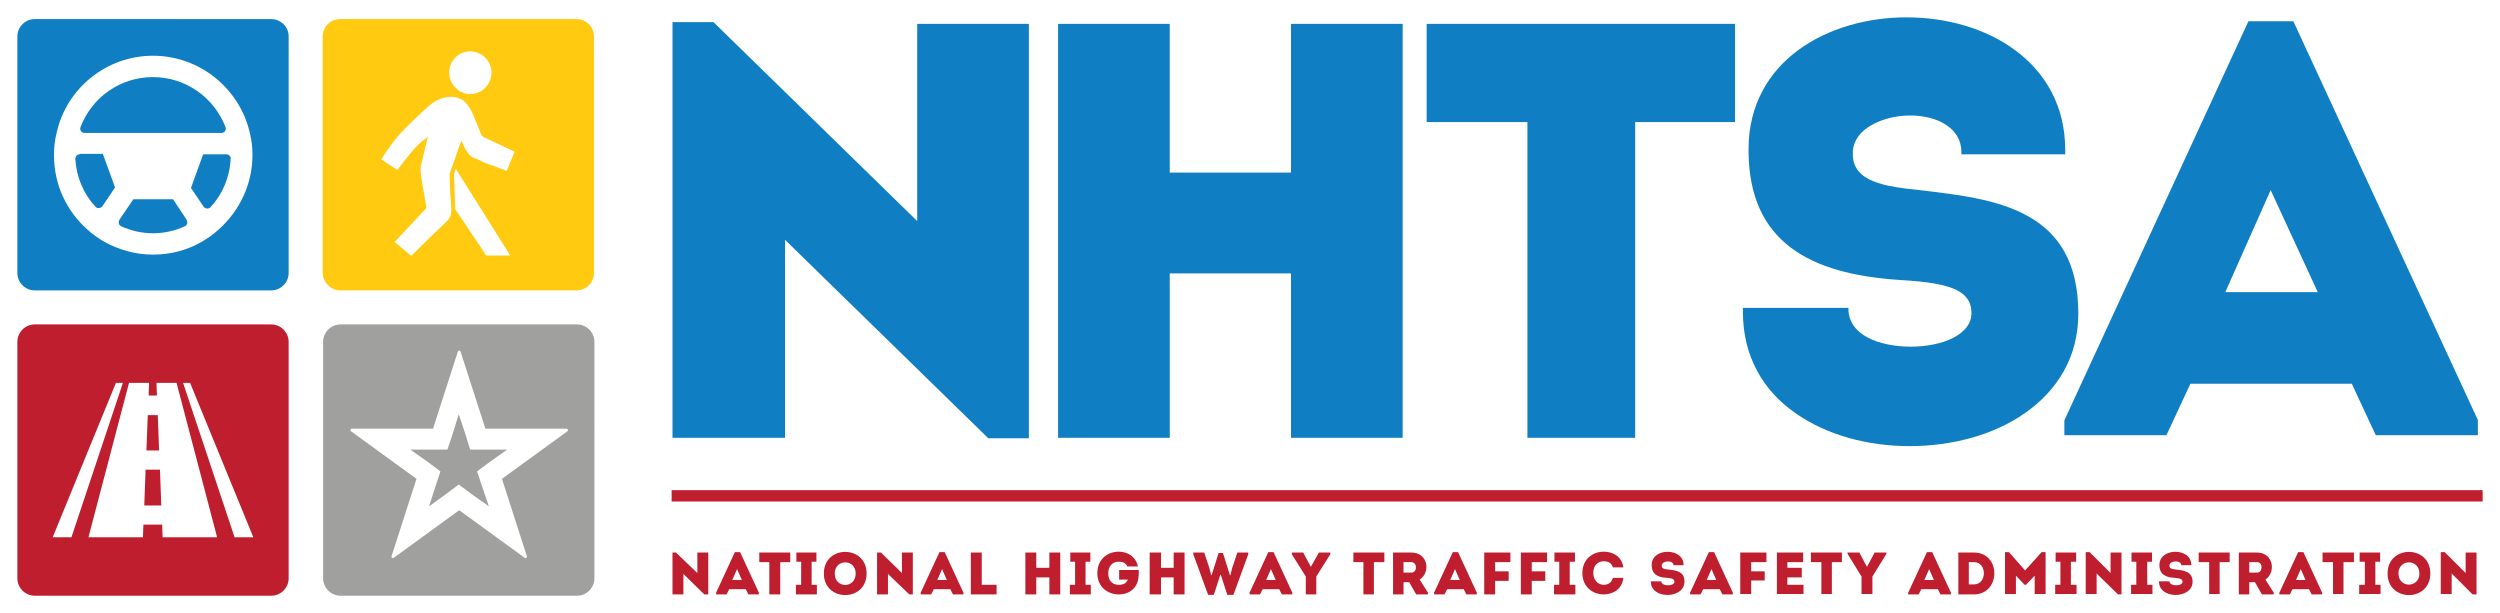 <?xml version="1.0" ?>
<!DOCTYPE svg
  PUBLIC '-//W3C//DTD SVG 1.1//EN'
  'http://www.w3.org/Graphics/SVG/1.1/DTD/svg11.dtd'>
<svg xmlns:svg="http://www.w3.org/2000/svg" xmlns="http://www.w3.org/2000/svg" viewBox="-3.978 -3.978 573.156 140.556">
	<defs id="defs9619"/>
	<path id="path9382" d="m 4,0.4 c -2.2,0 -4,1.8 -4,4 V 58.6 c 0,2.2 1.8,4 4,4 h 54.199 c 2.2,0 4,-1.8 4,-4 V 4.301 c 0,-2.1 -1.8,-3.9 -4,-3.9 z m 27.1,8.4 c 10.8,0 19.901,7.599 22.201,17.699 0.4,1.6 0.6,3.2 0.6,4.9 v 0.199 c 0,6.7 -3.001,12.8 -7.701,17 -1.2,1.1 -2.6,2.1 -4,2.9 -3.3,1.9 -7.1,2.9 -11.1,2.9 -4,0 -7.8,-1.1 -11.1,-2.9 -1.4,-0.8 -2.8,-1.8 -4,-2.9 -4.7,-4.2 -7.6,-10.2 -7.6,-17 v -0.199 c 0,-1.7 0.2,-3.3 0.6,-4.9 2.2,-10.1 11.3,-17.699 22.1,-17.699 z m 0,4.898 c -7.6,0 -14,4.7 -16.6,11.4 -0.3,0.7 0.2,1.4 0.9,1.4 h 31.4 c 0.7,0 1.198,-0.7 0.898,-1.4 -2.6,-6.7 -9.1,-11.4 -16.6,-11.4 z m -16.799,17.602 v 0.1 c -0.6,0 -1,0.5 -1,1 0.2,4.2 1.9,8.1 4.6,11 0.4,0.5 1.2,0.4 1.6,-0.1 L 22.4,39 19.6,31.301 Z m 28.299,0.1 -2.799,7.699 2.898,4.301 c 0.4,0.5 1.102,0.6 1.602,0.1 2.7,-2.9 4.4,-6.8 4.6,-11.1 0.1,-0.5 -0.4,-1 -1,-1 z m -16,10.299 -3.199,4.701 c -0.3,0.5 -0.2,1.2 0.4,1.5 2.2,1 4.699,1.6 7.299,1.6 2.6,0 5.101,-0.6 7.301,-1.6 0.6,-0.3 0.7,-1 0.4,-1.5 l -3.102,-4.701 z" style="fill:#0f7ec2;fill-opacity:1"/>
	<path id="polygon9392" d="m 74.1,70.4 c -2.2,0 -4,1.8 -4,4 v 54.199 c 0,2.2 1.8,4 4,4 h 54.201 c 2.2,0 4,-1.8 4,-4 V 74.4 c 0,-2.2 -1.8,-4 -4,-4 z m 27.201,6 c 0.1,0 0.299,0.099 0.299,0.199 l 5.701,17.701 h 18.6 c 0.3,0 0.499,0.4 0.199,0.6 l -15,10.9 5.701,17.699 c 0.1,0.2 -0.101,0.5 -0.301,0.5 -0.1,0 -0.099,3.9e-4 -0.199,-0.1 l -15,-10.9 -15,10.9 c -0.1,0 -0.101,0.1 -0.201,0.1 -0.2,0 -0.399,-0.2 -0.299,-0.5 l 5.699,-17.699 -15,-10.9 c -0.3,-0.2 -0.101,-0.6 0.199,-0.6 h 18.602 L 101,76.6 c 0.1,-0.2 0.201,-0.199 0.301,-0.199 z M 101.199,91 l -1.5,4.801 -1.1,3.299 h -3.5 -5 l 4.1,2.9 2.801,2.1 -1.1,3.301 -1.5,4.699 4,-2.9 2.799,-2.1 2.801,2.1 4.1,2.9 -1.6,-4.699 -1.1,-3.301 2.799,-2.1 4.102,-2.9 h -5 -3.5 l -1,-3.299 z" style="fill:#a0a09f;fill-opacity:1"/>
	<path id="path9396" d="m 74,0.4 c -2.2,0 -4,1.8 -4,4 V 58.6 c 0.1,2.2 1.9,4 4,4 h 54.199 c 2.2,0 4,-1.8 4,-4 V 4.4 c 0,-2.2 -1.8,-4 -4,-4 z m 29.801,7.4 c 2.7,0 4.898,2.198 4.898,4.898 0,2.7 -2.198,4.9 -4.898,4.9 -0.6,0 -1.102,-0.099 -1.602,-0.299 -0.4,-0.2 -0.899,-0.401 -1.199,-0.701 -1.2,-0.9 -2,-2.3 -2,-3.9 0,-2.7 2.101,-4.898 4.801,-4.898 z m -4.326,10.418 c 1.045,0.011 2.063,0.305 2.926,0.98 0.9,0.8 1.5,1.8 2,2.9 0.6,1.5 1.4,3.4 2,4.9 0,0 -3.9e-4,0.1 0.1,0.1 l 0.301,0.301 0.199,0.1 7,3.301 -1.801,4.398 c 0,0 -1.9,-0.699 -2.1,-0.799 -1.4,-0.6 -1.6,-0.5 -3,-1.1 -0.8,-0.3 -0.7,-0.401 -1.5,-0.701 -0.3,-0.1 -0.499,-0.299 -0.799,-0.299 -0.8,-0.3 -1.8,-1.002 -3,-4.102 0,0.1 -2.701,7.701 -2.701,7.701 0,1 0.101,4.199 0.301,6.299 0,0.6 0.1,1.2 0.1,1.5 0.1,1.9 -0.501,2.601 -1.801,3.801 -2.6,2.4 -7.398,7.199 -7.398,7.199 l -3.801,-3.199 7.301,-7.801 c 0,0 -0.8,-4.699 -0.9,-5.199 -0.3,-2.1 -0.6,-2.9 -0.4,-4.4 0,-0.1 -3.9e-4,-0.3 0.1,-0.4 l 1.5,-6.299 c -0.6,0.5 -1.399,1 -2.299,1.9 -1.3,1.2 -4.701,5.699 -4.701,5.699 l -3.6,-2.4 c 0,-0.4 2,-3.099 2.5,-3.799 1.3,-1.7 2.801,-3.301 4.301,-4.701 0.9,-0.9 2.999,-2.9 4.299,-4 1.312,-1.125 3.133,-1.898 4.875,-1.881 z M 100.5,34.699 113,54.6 h -5.5 L 100.4,44 100.1,36 c 0.1,-0.3 0.2,-0.801 0.4,-1.301 z" style="fill:#ffca0f;fill-opacity:1"/>
	<path id="path9398" d="m 4,70.4 c -2.2,0 -4,1.8 -4,4 v 54.199 c 0,2.2 1.8,4 4,4 h 54.199 c 2.2,0 4,-1.8 4,-4 V 74.4 c 0,-2.2 -1.8,-4 -4,-4 z m 18.6,13.4 h 1.6 l -11.799,35.398 h -4.301 z m 3,0 h 4.6 l -0.1,2.898 h 1.9 l -0.1,-2.898 h 4.6 l 9.301,35.398 h -12.5 l -0.102,-2.898 h -4.299 l -0.1,2.898 h -12.5 z m 12.4,0 h 1.6 l 14.5,35.398 h -4.299 z m -8.1,7.398 -0.301,8.102 h 2.9 l -0.301,-8.102 z m -0.5,12.5 -0.301,8.201 h 3.9 l -0.301,-8.201 z" style="fill:#bf1e2e;fill-opacity:1"/>
	<path id="polygon9404" d="m 433.1,0 c -9,0 -17.999,2.5 -24.799,7.5 -6.8,5 -11.4,12.599 -11.4,22.699 v 0.701 c 0.1,10.3 3.599,17.3 9.699,21.9 6.1,4.6 14.601,6.698 24.801,7.398 3.5,0.2 6.8,0.502 9.5,1.102 2.7,0.6 4.8,1.498 5.9,2.898 0.8,0.9 1.199,2.102 1.199,3.602 0,2.5 -1.599,4.299 -4.199,5.699 -2.6,1.3 -6.101,2 -9.701,2 -3.6,0 -7.3,-0.7 -9.9,-2.1 -2.7,-1.4 -4.398,-3.7 -4.398,-6.5 V 66.6 h -24.201 v 0.5 0.4 c 0,10.4 4.8,18.199 12,23.199 7.2,5.1 16.701,7.602 26.201,7.602 9.6,0 19.3,-2.502 26.5,-7.602 7.3,-5.1 12.199,-12.699 12.199,-22.799 0,-11.9 -4.699,-18.6 -11.699,-22.4 -7,-3.9 -16.302,-4.9 -25.602,-6 -3,-0.3 -5.899,-0.7 -8.199,-1.4 -2.3,-0.7 -4.1,-1.7 -5.1,-3.1 -0.7,-1 -1.1,-2.1 -1.1,-3.6 v -0.701 c 0.2,-2.6 1.799,-4.6 4.299,-6 2.4,-1.4 5.701,-2.199 8.801,-2.199 3.1,0 6.099,0.7 8.199,2.1 2.2,1.4 3.6,3.501 3.6,6.301 v 0.5 H 469.5 v -0.5 -0.5 c 0,-10.1 -4.6,-17.801 -11.4,-22.801 -6.8,-5.1 -15.9,-7.6 -25,-7.6 z M 511.5,0.9 l -42.199,91.5 v 3.4 h 23.398 L 498.199,84 h 37 l 5.5,11.801 h 23.4 v -3.5 L 521.801,0.9 Z M 150.199,1.1 V 96.4 H 176 V 51 l 46.4,45.301 0.1,0.199 h 9.4 V 1.5 H 206.301 V 46.699 L 159.6,1.1 Z M 238.6,1.5 v 94.9 h 25.6 V 58.699 H 292 v 37.701 h 25.6 V 1.5 H 292 V 35.6 H 264.199 V 1.5 Z m 84.5,0 V 24 h 23.1 v 72.4 h 24.701 V 24 h 22.9 V 1.5 Z m 193.5,38.1 0.5,1.1 L 527.4,63 h -21.201 z" style="fill:#0f7ec2;fill-opacity:1"/>
	<path id="path9414" d="m 252.5,122.5 c -2.4,0 -4.9,1.6 -4.9,4.9 0,3.3 2.5,4.9 4.9,4.9 1.8,0 3.601,-0.801 4.301,-2.801 0.3,-0.9 0.299,-1.801 0.299,-2.801 h -4.5 v 0.102 2.1 h 2 c -0.4,0.9 -1.1,1.199 -2.1,1.199 -1.5,0 -2.4,-1 -2.4,-2.6 0,-1.5 0.8,-2.699 2.4,-2.699 1,0 1.6,0.3 2,1.1 h 2.4 C 256.4,123.5 254.4,122.5 252.5,122.5 Z m 111.199,0 c -2.4,0 -4.898,1.6 -4.898,4.9 0,3.3 2.498,4.9 4.898,4.9 2,0 4.2,-1.101 4.5,-3.801 h -2.398 c -0.3,1.1 -1.102,1.6 -2.102,1.6 -1.4,0 -2.398,-1.199 -2.398,-2.699 0,-1.6 0.898,-2.701 2.398,-2.701 1,0 1.802,0.4 2.102,1.4 h 2.398 c -0.4,-2.6 -2.5,-3.6 -4.5,-3.6 z m 14.65,0.025 c -1.85,0 -3.7,1.024 -3.65,3.074 0,2.1 1.4,2.8 3.5,2.9 1,0.1 1.701,0.2 1.701,0.9 0,1.1 -3,1.1 -3,-0.1 H 374.5 c -0.1,4.2 7.699,4.1 7.699,0.1 0.1,-2.3 -1.799,-2.601 -3.699,-2.801 -0.9,-0.1 -1.6,-0.2 -1.5,-1 0.1,-1.1 2.699,-1.2 2.699,0 H 382 c 0.05,-2.05 -1.8,-3.074 -3.65,-3.074 z m 116.4,0 c -1.85,0 -3.7,1.024 -3.65,3.074 0,2.1 1.4,2.8 3.5,2.9 1,0.1 1.801,0.2 1.801,0.9 0,1.1 -3,1.1 -3,-0.1 H 491 c -0.1,4.2 7.699,4.1 7.699,0.1 0,-2.3 -1.899,-2.601 -3.799,-2.801 -0.9,-0.1 -1.6,-0.2 -1.5,-1 0.1,-1.1 2.699,-1.2 2.699,0 h 2.301 c 0.05,-2.05 -1.8,-3.074 -3.65,-3.074 z m -304.949,0.025 c -2.45,0 -4.9,1.649 -4.9,4.949 0,6.6 9.799,6.6 9.799,0 0,-3.3 -2.448,-4.949 -4.898,-4.949 z m 358.5,0 c -2.45,0 -4.9,1.649 -4.9,4.949 0,6.6 9.799,6.6 9.799,0 0,-3.3 -2.448,-4.949 -4.898,-4.949 z M 164.5,122.6 l -4.301,9.301 v 0.4 h 2.4 l 0.6,-1.201 H 167 l 0.6,1.201 H 170 v -0.4 l -4.301,-9.301 z m 46.9,0 -4.301,9.301 v 0.4 H 209.5 l 0.6,-1.201 h 3.801 l 0.6,1.201 h 2.4 v -0.4 l -4.301,-9.301 z m 75.4,0 -4.301,9.301 v 0.4 h 2.4 L 285.5,131.1 h 3.801 l 0.6,1.201 h 2.4 v -0.4 L 288,122.6 Z m 42.299,0 -4.299,9.301 v 0.4 h 2.398 l 0.602,-1.201 h 3.799 l 0.6,1.201 h 2.4 v -0.4 l -4.299,-9.301 z m 58.701,0 -4.301,9.301 v 0.4 h 2.4 L 386.5,131.1 h 3.801 l 0.6,1.201 h 2.4 v -0.4 L 389,122.6 Z m 50,0 -4.301,9.301 v 0.4 h 2.4 L 436.5,131.1 h 3.801 l 0.6,1.201 h 2.4 v -0.4 L 439,122.6 Z m 17.898,0 v 9.6 h 2.5 V 128 l 2,2.1 H 460.5 L 462.5,128 v 4.199 h 2.5 v -9.6 h -0.9 l -3.799,4.201 -3.701,-4.201 z m 18.5,0 v 9.6 h 2.5 V 127.5 l 4.9,4.801 h 0.801 v -9.602 h -2.5 v 4.701 l -4.801,-4.801 z m 48.701,0 -4.301,9.301 v 0.4 H 521 l 0.6,-1.201 h 3.801 L 526,132.301 h 2.4 v -0.4 l -4.301,-9.301 z m 32.699,0 v 9.6 h 2.5 V 127.5 l 4.801,4.801 h 0.9 v -9.602 h -2.5 v 4.701 L 556.5,122.6 Z m -405.4,0.1 v 9.602 h 2.5 v -4.701 l 4.801,4.701 h 0.9 v -9.602 h -2.5 v 4.701 L 151,122.699 Z m 19.9,0 v 2.201 h 2.301 v 7.4 h 2.5 v -7.4 h 2.299 v -2.201 z m 8.5,0 v 2.102 h 1.1 v 5.299 H 178.5 v 2.201 h 4.801 v -2.201 h -1.201 v -5.299 h 1.1 v -2.102 z m 18.5,0 v 9.602 h 2.5 v -4.701 l 4.9,4.701 h 0.801 v -9.602 h -2.5 v 4.701 L 198,122.699 Z m 21.5,0 v 9.602 H 224.5 v -2.201 h -3.4 v -7.4 z m 12.5,0 v 9.602 h 2.5 v -3.9 h 3 v 3.9 h 2.5 v -9.602 h -2.5 v 3.5 h -3 v -3.5 z m 10.301,0 v 2.102 H 242.5 v 5.299 h -1.199 v 2.201 h 4.799 v -2.201 h -1.199 v -5.299 H 246 v -2.102 z m 18.199,0 v 9.602 h 2.6 v -3.9 h 2.9 v 3.9 h 2.5 v -9.602 h -2.5 v 3.5 h -2.9 v -3.5 z m 10,0 v 0.4 L 273,132.4 h 1.301 l 1.5,-4.6 h 0.1 l 1.5,4.6 h 1.4 l 3.398,-9.301 v -0.4 h -2.5 l -1.199,3.602 -0.4,1.6 H 278 l -1.6,-5.1 h -1 l -1.6,5.1 h -0.102 l -0.398,-1.6 -1.201,-3.602 z m 22.6,0 v 0.4 l 3.201,5.1 v 4.102 h 2.4 V 128.199 L 301,123.1 v -0.4 h -2.6 l -1.801,3.201 h -0.1 l -1.699,-3.201 z m 14.102,0 v 2.201 h 2.299 v 7.4 H 311 v -7.4 h 2.4 v -2.201 z m 9.1,0 v 9.602 h 2.4 V 129.5 h 1.299 l 1.6,2.801 h 2.701 v -0.4 l -1.9,-3 c 2.6,-1.7 1.9,-6.201 -1.9,-6.201 z m 20.9,0 v 9.602 h 2.5 v -3.102 h 3.1 V 127 h -3.1 v -2.1 h 3.5 v -2.201 z m 8.398,0 v 9.602 h 2.5 v -3.102 h 3.102 V 127 h -3.102 v -2.1 h 3.5 v -2.201 z m 7.701,0 v 2.102 H 353.5 v 5.299 h -1.199 v 2.201 h 4.898 v -2.201 h -1.299 v -5.299 h 1.199 v -2.102 z m 42.6,0 v 9.5 h 2.5 v -3.1 h 3.1 V 127 H 397.5 v -2.1 h 3.5 v -2.201 z m 8.4,0 v 9.5 H 409.5 v -2.1 h -3.699 v -1.699 h 3.299 v -2.201 h -3.299 v -1.299 h 3.6 v -2.201 z m 7.799,0 v 2.201 h 2.4 v 7.299 H 416 v -7.299 h 2.301 v -2.201 z m 8.4,0 V 123 l 3.201,5.199 v 4 h 2.5 v -4 L 428.5,123 v -0.301 h -2.699 l -1.701,3.201 h -0.1 l -1.699,-3.201 z m 25.4,0 v 9.602 h 3.6 c 6.2,-0.1 6.2,-9.602 0,-9.602 z m 22.301,0 v 2.102 h 1.1 v 5.299 h -1.201 v 2.1 h 4.9 v -2.1 h -1.299 v -5.299 H 472 v -2.102 z m 17.398,0 v 2.102 h 1.102 v 5.299 h -1.201 v 2.1 H 489.5 v -2.1 h -1.199 v -5.299 h 1.1 v -2.102 z m 15.4,0 v 2.201 H 502.5 v 7.299 h 2.4 v -7.299 h 2.299 v -2.201 z m 9.201,0 v 9.602 h 2.398 V 129.5 H 513 l 1.6,2.801 h 2.701 v -0.4 l -1.9,-3 c 2.5,-1.7 1.8,-6.201 -1.9,-6.201 z m 19.199,0 v 2.201 h 2.4 v 7.299 h 2.4 v -7.299 h 2.398 v -2.201 z m 8.5,0 v 2.102 h 1.199 v 5.299 h -1.299 v 2.1 h 4.9 v -2.1 h -1.201 v -5.299 h 1.1 v -2.102 z m -219.199,2.201 h 1.799 c 1.4,0 1.4,2.4 0,2.4 h -1.799 z m 129.6,0 h 1.199 c 3,0 3,5.1 0,5.1 h -1.199 z m 64.299,0 H 513.5 c 1.4,0 1.3,2.4 0,2.4 h -1.801 z m -321.898,0.049 c 1.2,0 2.398,0.851 2.398,2.551 0,3.5 -4.799,3.5 -4.799,0 0,-1.7 1.2,-2.551 2.4,-2.551 z m 358.5,0 c 1.2,0 2.398,0.851 2.398,2.551 0,3.4 -4.799,3.4 -4.799,0 0,-1.7 1.2,-2.551 2.4,-2.551 z M 165,126.5 l 1.1,2.5 h -2.199 z m 47,0 1.1,2.5 h -2.199 z m 75.4,0 1.1,2.5 h -2.199 z m 42.199,0 1.1,2.5 H 328.5 Z m 58.801,0 1.1,2.5 h -2.199 z m 49.9,0 1.1,2.5 h -2.201 z m 85.199,0 1.1,2.5 h -2.199 z" style="fill:#bf1e2e;fill-opacity:1"/>
	<rect x="150" y="108.4" class="st0" width="415.2" height="2.6" id="rect9498" style="fill:#bf1e2e;fill-opacity:1"/>
</svg>